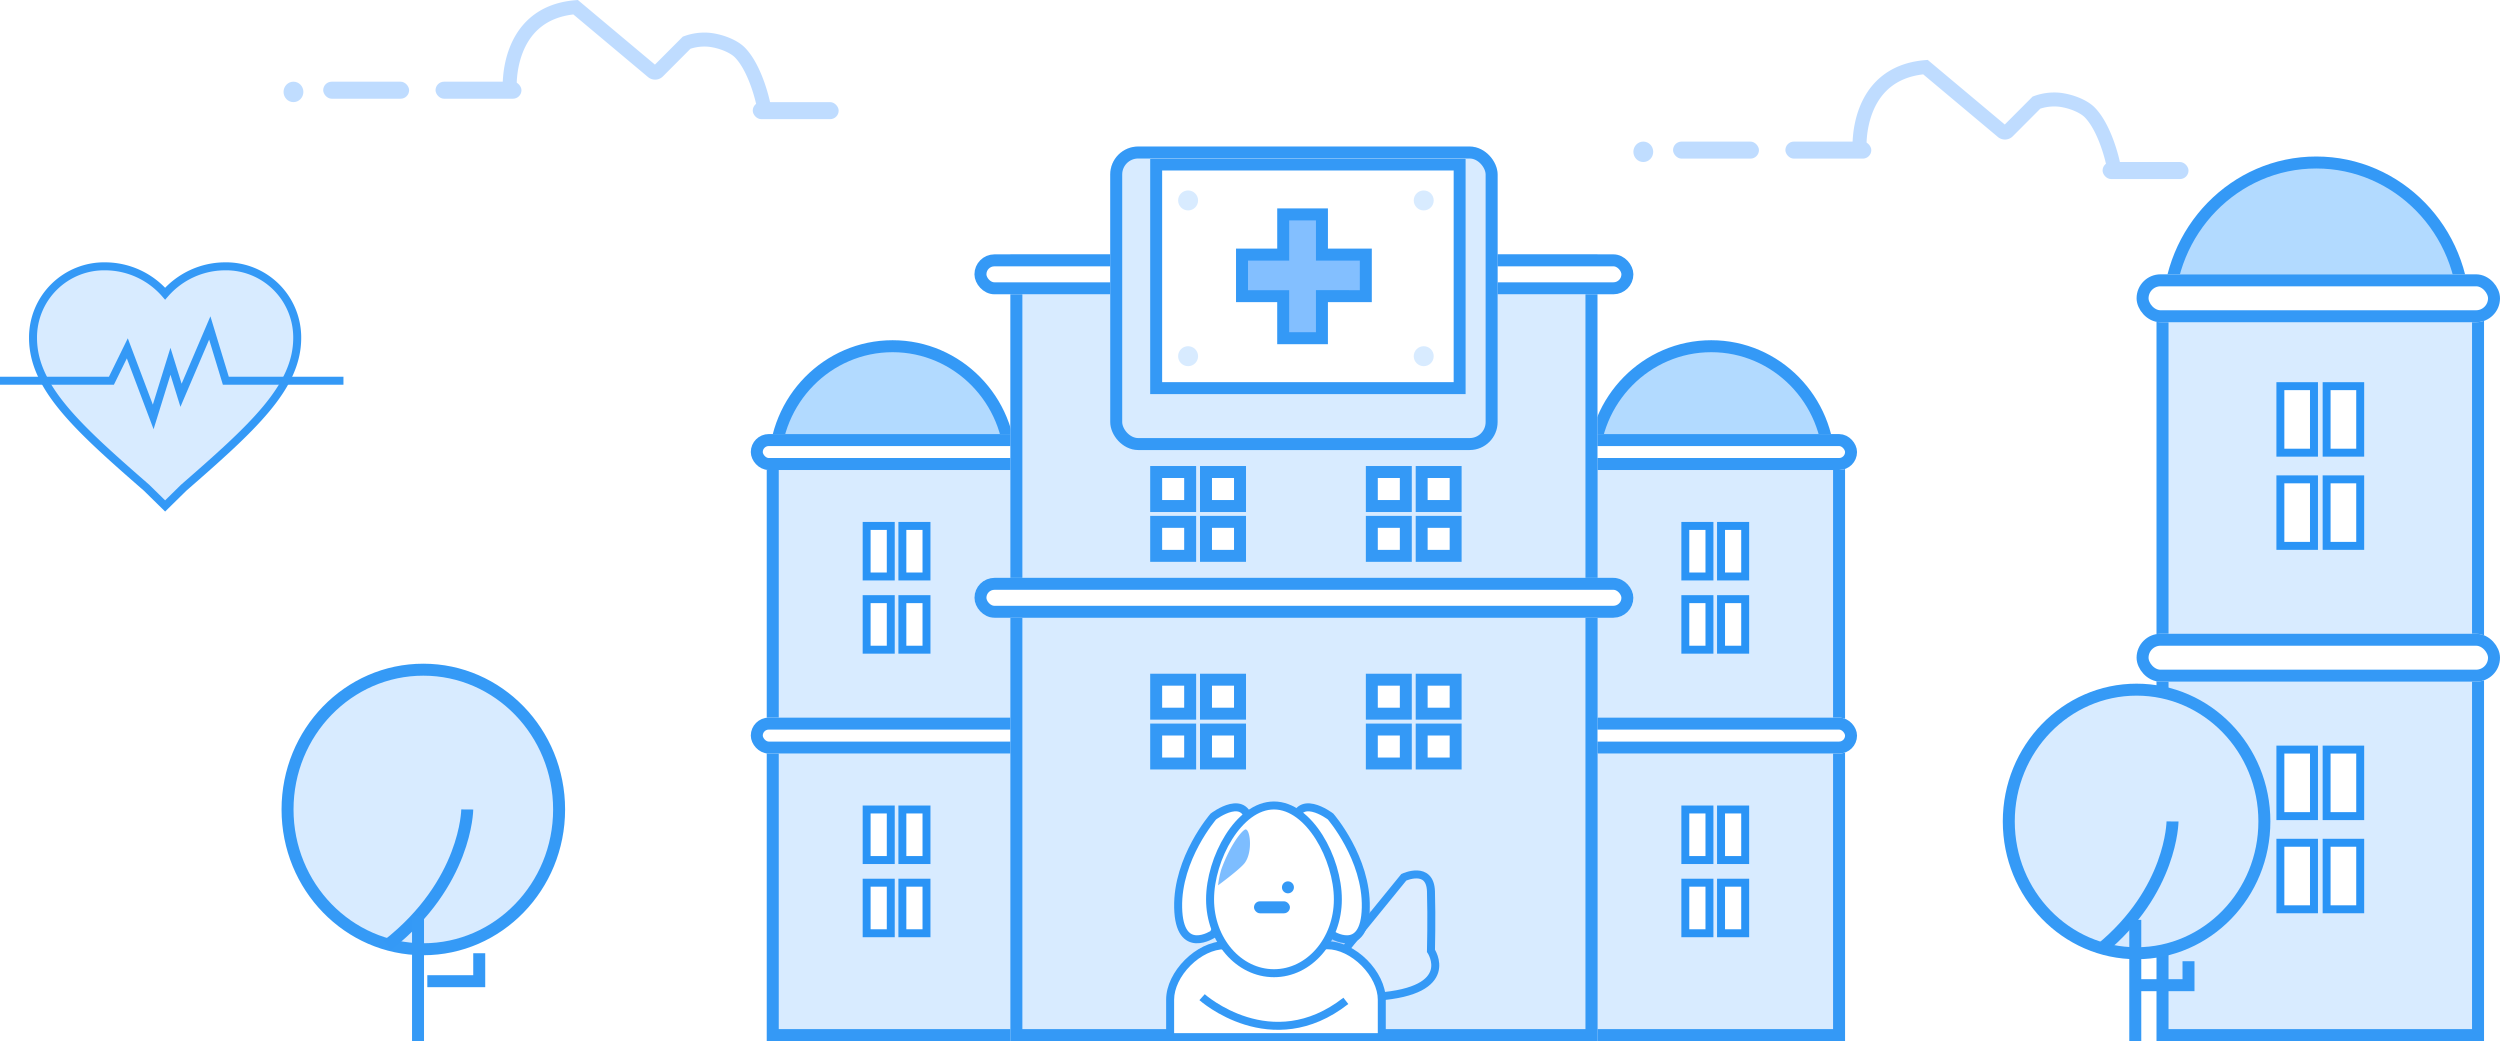 <svg xmlns="http://www.w3.org/2000/svg" xmlns:xlink="http://www.w3.org/1999/xlink" viewBox="0 0 626 260.69">
  <defs>
    <style>
      .cls-1 {
        fill: #b2daff;
      }

      .cls-1, .cls-14, .cls-15, .cls-19, .cls-2, .cls-20, .cls-3, .cls-6, .cls-8 {
        stroke: #3499f6;
      }

      .cls-1, .cls-13, .cls-14, .cls-15, .cls-16, .cls-19, .cls-2, .cls-20, .cls-3, .cls-4, .cls-5, .cls-6, .cls-7, .cls-8 {
        stroke-miterlimit: 10;
      }

      .cls-1, .cls-2, .cls-3, .cls-5, .cls-6, .cls-7, .cls-8 {
        stroke-width: 3px;
      }

      .cls-2, .cls-20, .cls-5, .cls-9 {
        fill: #d8ebff;
      }

      .cls-15, .cls-16, .cls-3, .cls-4 {
        fill: #fff;
      }

      .cls-4 {
        stroke: #2a94f6;
      }

      .cls-14, .cls-15, .cls-19, .cls-20, .cls-4 {
        stroke-width: 2px;
      }

      .cls-5, .cls-7 {
        stroke: #359af6;
      }

      .cls-13, .cls-19, .cls-22, .cls-6, .cls-7 {
        fill: none;
      }

      .cls-8 {
        fill: #83bfff;
      }

      .cls-10 {
        fill: #b4d6ff;
      }

      .cls-11 {
        fill: #c0ddff;
      }

      .cls-12 {
        fill: #bfdcff;
      }

      .cls-13 {
        stroke: #bfdcff;
        stroke-width: 3.5px;
      }

      .cls-14 {
        fill: #ddedff;
      }

      .cls-17 {
        fill: #7dbdff;
      }

      .cls-18, .cls-23 {
        fill: #3499f6;
      }

      .cls-21, .cls-23 {
        stroke: none;
      }

      .cls-24 {
        filter: url(#Rectangle_5);
      }
    </style>
    <filter id="Rectangle_5" x="278" y="30.69" width="97" height="82" filterUnits="userSpaceOnUse">
      <feOffset dy="6" input="SourceAlpha"/>
      <feGaussianBlur result="blur"/>
      <feFlood flood-color="#b2daff"/>
      <feComposite operator="in" in2="blur"/>
      <feComposite in="SourceGraphic"/>
    </filter>
  </defs>
  <g id="Group_1" data-name="Group 1" transform="translate(-49 -1073.31)">
    <g id="PRÉDIO_01" transform="translate(584 1114)">
      <ellipse id="Oval" class="cls-1" cx="37" cy="38" rx="37" ry="38" transform="translate(8)"/>
      <g id="Rectangle" class="cls-2" transform="translate(5 36)">
        <rect class="cls-21" width="82" height="184"/>
        <rect class="cls-22" x="1.5" y="1.5" width="79" height="181"/>
      </g>
      <g id="Rectangle_2" data-name="Rectangle 2" class="cls-3" transform="translate(0 28)">
        <rect class="cls-21" width="91" height="12" rx="6"/>
        <rect class="cls-22" x="1.5" y="1.5" width="88" height="9" rx="4.5"/>
      </g>
      <g id="Rectangle_2_Copy" data-name="Rectangle 2 Copy" class="cls-3" transform="translate(0 118)">
        <rect class="cls-21" width="91" height="12" rx="6"/>
        <rect class="cls-22" x="1.5" y="1.5" width="88" height="9" rx="4.5"/>
      </g>
      <g id="WINDOW" transform="translate(35 55)">
        <g id="Rectangle_3" data-name="Rectangle 3" class="cls-4">
          <rect class="cls-21" width="10.421" height="18.667"/>
          <rect class="cls-22" x="1" y="1" width="8.421" height="16.667"/>
        </g>
        <g id="Rectangle_3_Copy" data-name="Rectangle 3 Copy" class="cls-4" transform="translate(11.579)">
          <rect class="cls-21" width="10.421" height="18.667"/>
          <rect class="cls-22" x="1" y="1" width="8.421" height="16.667"/>
        </g>
        <g id="Rectangle_3_Copy_3" data-name="Rectangle 3 Copy 3" class="cls-4" transform="translate(0 23.333)">
          <rect class="cls-21" width="10.421" height="18.667"/>
          <rect class="cls-22" x="1" y="1" width="8.421" height="16.667"/>
        </g>
        <g id="Rectangle_3_Copy_2" data-name="Rectangle 3 Copy 2" class="cls-4" transform="translate(11.579 23.333)">
          <rect class="cls-21" width="10.421" height="18.667"/>
          <rect class="cls-22" x="1" y="1" width="8.421" height="16.667"/>
        </g>
      </g>
      <g id="WINDOW_2" data-name="WINDOW 2" transform="translate(35 146)">
        <g id="Rectangle_3-2" data-name="Rectangle 3" class="cls-4">
          <rect class="cls-21" width="10.421" height="18.667"/>
          <rect class="cls-22" x="1" y="1" width="8.421" height="16.667"/>
        </g>
        <g id="Rectangle_3_Copy-2" data-name="Rectangle 3 Copy" class="cls-4" transform="translate(11.579)">
          <rect class="cls-21" width="10.421" height="18.667"/>
          <rect class="cls-22" x="1" y="1" width="8.421" height="16.667"/>
        </g>
        <g id="Rectangle_3_Copy_3-2" data-name="Rectangle 3 Copy 3" class="cls-4" transform="translate(0 23.333)">
          <rect class="cls-21" width="10.421" height="18.667"/>
          <rect class="cls-22" x="1" y="1" width="8.421" height="16.667"/>
        </g>
        <g id="Rectangle_3_Copy_2-2" data-name="Rectangle 3 Copy 2" class="cls-4" transform="translate(11.579 23.333)">
          <rect class="cls-21" width="10.421" height="18.667"/>
          <rect class="cls-22" x="1" y="1" width="8.421" height="16.667"/>
        </g>
      </g>
    </g>
    <g id="PRÉDIO_01_Copy" data-name="PRÉDIO_01 Copy" transform="translate(237 1160)">
      <ellipse id="Oval-2" data-name="Oval" class="cls-1" cx="29.5" cy="30" rx="29.5" ry="30" transform="translate(6)"/>
      <g id="Rectangle-2" data-name="Rectangle" class="cls-2" transform="translate(4 28)">
        <rect class="cls-21" width="65" height="146"/>
        <rect class="cls-22" x="1.5" y="1.5" width="62" height="143"/>
      </g>
      <g id="Rectangle_2-2" data-name="Rectangle 2" class="cls-3" transform="translate(0 22)">
        <rect class="cls-21" width="72" height="9" rx="4.5"/>
        <rect class="cls-22" x="1.5" y="1.5" width="69" height="6" rx="3"/>
      </g>
      <g id="Rectangle_2_Copy-2" data-name="Rectangle 2 Copy" class="cls-3" transform="translate(0 93)">
        <rect class="cls-21" width="72" height="9" rx="4.5"/>
        <rect class="cls-22" x="1.5" y="1.5" width="69" height="6" rx="3"/>
      </g>
      <g id="WINDOW-2" data-name="WINDOW" transform="translate(28 44)">
        <g id="Rectangle_3-3" data-name="Rectangle 3" class="cls-4">
          <rect class="cls-21" width="8.053" height="14.667"/>
          <rect class="cls-22" x="1" y="1" width="6.053" height="12.667"/>
        </g>
        <g id="Rectangle_3_Copy-3" data-name="Rectangle 3 Copy" class="cls-4" transform="translate(8.947)">
          <rect class="cls-21" width="8.053" height="14.667"/>
          <rect class="cls-22" x="1" y="1" width="6.053" height="12.667"/>
        </g>
        <g id="Rectangle_3_Copy_3-3" data-name="Rectangle 3 Copy 3" class="cls-4" transform="translate(0 18.333)">
          <rect class="cls-21" width="8.053" height="14.667"/>
          <rect class="cls-22" x="1" y="1" width="6.053" height="12.667"/>
        </g>
        <g id="Rectangle_3_Copy_2-3" data-name="Rectangle 3 Copy 2" class="cls-4" transform="translate(8.947 18.333)">
          <rect class="cls-21" width="8.053" height="14.667"/>
          <rect class="cls-22" x="1" y="1" width="6.053" height="12.667"/>
        </g>
      </g>
      <g id="WINDOW_2-2" data-name="WINDOW 2" transform="translate(28 115)">
        <g id="Rectangle_3-4" data-name="Rectangle 3" class="cls-4">
          <rect class="cls-21" width="8.053" height="14.667"/>
          <rect class="cls-22" x="1" y="1" width="6.053" height="12.667"/>
        </g>
        <g id="Rectangle_3_Copy-4" data-name="Rectangle 3 Copy" class="cls-4" transform="translate(8.947)">
          <rect class="cls-21" width="8.053" height="14.667"/>
          <rect class="cls-22" x="1" y="1" width="6.053" height="12.667"/>
        </g>
        <g id="Rectangle_3_Copy_3-4" data-name="Rectangle 3 Copy 3" class="cls-4" transform="translate(0 18.333)">
          <rect class="cls-21" width="8.053" height="14.667"/>
          <rect class="cls-22" x="1" y="1" width="6.053" height="12.667"/>
        </g>
        <g id="Rectangle_3_Copy_2-4" data-name="Rectangle 3 Copy 2" class="cls-4" transform="translate(8.947 18.333)">
          <rect class="cls-21" width="8.053" height="14.667"/>
          <rect class="cls-22" x="1" y="1" width="6.053" height="12.667"/>
        </g>
      </g>
    </g>
    <g id="PRÉDIO_01_Copy_2" data-name="PRÉDIO_01 Copy 2" transform="translate(442 1160)">
      <ellipse id="Oval-3" data-name="Oval" class="cls-1" cx="29.5" cy="30" rx="29.5" ry="30" transform="translate(6)"/>
      <g id="Rectangle-3" data-name="Rectangle" class="cls-2" transform="translate(4 28)">
        <rect class="cls-21" width="65" height="146"/>
        <rect class="cls-22" x="1.5" y="1.5" width="62" height="143"/>
      </g>
      <g id="Rectangle_2-3" data-name="Rectangle 2" class="cls-3" transform="translate(0 22)">
        <rect class="cls-21" width="72" height="9" rx="4.5"/>
        <rect class="cls-22" x="1.5" y="1.5" width="69" height="6" rx="3"/>
      </g>
      <g id="Rectangle_2_Copy-3" data-name="Rectangle 2 Copy" class="cls-3" transform="translate(0 93)">
        <rect class="cls-21" width="72" height="9" rx="4.5"/>
        <rect class="cls-22" x="1.5" y="1.5" width="69" height="6" rx="3"/>
      </g>
      <g id="WINDOW-3" data-name="WINDOW" transform="translate(28 44)">
        <g id="Rectangle_3-5" data-name="Rectangle 3" class="cls-4">
          <rect class="cls-21" width="8.053" height="14.667"/>
          <rect class="cls-22" x="1" y="1" width="6.053" height="12.667"/>
        </g>
        <g id="Rectangle_3_Copy-5" data-name="Rectangle 3 Copy" class="cls-4" transform="translate(8.947)">
          <rect class="cls-21" width="8.053" height="14.667"/>
          <rect class="cls-22" x="1" y="1" width="6.053" height="12.667"/>
        </g>
        <g id="Rectangle_3_Copy_3-5" data-name="Rectangle 3 Copy 3" class="cls-4" transform="translate(0 18.333)">
          <rect class="cls-21" width="8.053" height="14.667"/>
          <rect class="cls-22" x="1" y="1" width="6.053" height="12.667"/>
        </g>
        <g id="Rectangle_3_Copy_2-5" data-name="Rectangle 3 Copy 2" class="cls-4" transform="translate(8.947 18.333)">
          <rect class="cls-21" width="8.053" height="14.667"/>
          <rect class="cls-22" x="1" y="1" width="6.053" height="12.667"/>
        </g>
      </g>
      <g id="WINDOW_2-3" data-name="WINDOW 2" transform="translate(28 115)">
        <g id="Rectangle_3-6" data-name="Rectangle 3" class="cls-4">
          <rect class="cls-21" width="8.053" height="14.667"/>
          <rect class="cls-22" x="1" y="1" width="6.053" height="12.667"/>
        </g>
        <g id="Rectangle_3_Copy-6" data-name="Rectangle 3 Copy" class="cls-4" transform="translate(8.947)">
          <rect class="cls-21" width="8.053" height="14.667"/>
          <rect class="cls-22" x="1" y="1" width="6.053" height="12.667"/>
        </g>
        <g id="Rectangle_3_Copy_3-6" data-name="Rectangle 3 Copy 3" class="cls-4" transform="translate(0 18.333)">
          <rect class="cls-21" width="8.053" height="14.667"/>
          <rect class="cls-22" x="1" y="1" width="6.053" height="12.667"/>
        </g>
        <g id="Rectangle_3_Copy_2-6" data-name="Rectangle 3 Copy 2" class="cls-4" transform="translate(8.947 18.333)">
          <rect class="cls-21" width="8.053" height="14.667"/>
          <rect class="cls-22" x="1" y="1" width="6.053" height="12.667"/>
        </g>
      </g>
    </g>
    <g id="ÁRVORE_2" data-name="ÁRVORE 2" transform="translate(552 1246)">
      <ellipse id="Oval_2" data-name="Oval 2" class="cls-5" cx="32" cy="33" rx="32" ry="33" transform="translate(0)"/>
      <path id="Path_2" data-name="Path 2" class="cls-6" d="M18,0S17.874,17.388,0,32" transform="translate(23 33)"/>
      <path id="Path_3" data-name="Path 3" class="cls-7" d="M1.673.646V31" transform="translate(30 57)"/>
      <path id="Path_4" data-name="Path 4" class="cls-6" d="M0,6H12V0" transform="translate(33 68)"/>
    </g>
    <g id="HOSPITAL" transform="translate(293 1104)">
      <g id="Rectangle_4" data-name="Rectangle 4" class="cls-2" transform="translate(9 33)">
        <rect class="cls-21" width="147" height="197"/>
        <rect class="cls-22" x="1.5" y="1.5" width="144" height="194"/>
      </g>
      <g id="WINDOWS" transform="translate(44 86)">
        <g id="Rectangle_7" data-name="Rectangle 7" class="cls-3">
          <rect class="cls-21" width="11.52" height="11.52"/>
          <rect class="cls-22" x="1.5" y="1.5" width="8.52" height="8.52"/>
        </g>
        <g id="Rectangle_7_Copy" data-name="Rectangle 7 Copy" class="cls-3" transform="translate(12.48)">
          <rect class="cls-21" width="11.52" height="11.52"/>
          <rect class="cls-22" x="1.5" y="1.5" width="8.52" height="8.52"/>
        </g>
        <g id="Rectangle_7_Copy_3" data-name="Rectangle 7 Copy 3" class="cls-3" transform="translate(0 12.48)">
          <rect class="cls-21" width="11.52" height="11.52"/>
          <rect class="cls-22" x="1.5" y="1.5" width="8.52" height="8.52"/>
        </g>
        <g id="Rectangle_7_Copy_2" data-name="Rectangle 7 Copy 2" class="cls-3" transform="translate(12.48 12.48)">
          <rect class="cls-21" width="11.52" height="11.52"/>
          <rect class="cls-22" x="1.5" y="1.5" width="8.52" height="8.52"/>
        </g>
      </g>
      <g id="WINDOWS_Copy" data-name="WINDOWS Copy" transform="translate(98 86)">
        <g id="Rectangle_7-2" data-name="Rectangle 7" class="cls-3">
          <rect class="cls-21" width="11.52" height="11.52"/>
          <rect class="cls-22" x="1.5" y="1.5" width="8.52" height="8.52"/>
        </g>
        <g id="Rectangle_7_Copy-2" data-name="Rectangle 7 Copy" class="cls-3" transform="translate(12.48)">
          <rect class="cls-21" width="11.52" height="11.52"/>
          <rect class="cls-22" x="1.5" y="1.5" width="8.52" height="8.52"/>
        </g>
        <g id="Rectangle_7_Copy_3-2" data-name="Rectangle 7 Copy 3" class="cls-3" transform="translate(0 12.48)">
          <rect class="cls-21" width="11.52" height="11.52"/>
          <rect class="cls-22" x="1.5" y="1.5" width="8.52" height="8.52"/>
        </g>
        <g id="Rectangle_7_Copy_2-2" data-name="Rectangle 7 Copy 2" class="cls-3" transform="translate(12.48 12.48)">
          <rect class="cls-21" width="11.52" height="11.52"/>
          <rect class="cls-22" x="1.5" y="1.5" width="8.52" height="8.52"/>
        </g>
      </g>
      <g id="WINDOWS_Copy_3" data-name="WINDOWS Copy 3" transform="translate(44 138)">
        <g id="Rectangle_7-3" data-name="Rectangle 7" class="cls-3">
          <rect class="cls-21" width="11.52" height="11.52"/>
          <rect class="cls-22" x="1.5" y="1.5" width="8.52" height="8.52"/>
        </g>
        <g id="Rectangle_7_Copy-3" data-name="Rectangle 7 Copy" class="cls-3" transform="translate(12.48)">
          <rect class="cls-21" width="11.52" height="11.52"/>
          <rect class="cls-22" x="1.5" y="1.5" width="8.52" height="8.52"/>
        </g>
        <g id="Rectangle_7_Copy_3-3" data-name="Rectangle 7 Copy 3" class="cls-3" transform="translate(0 12.48)">
          <rect class="cls-21" width="11.52" height="11.52"/>
          <rect class="cls-22" x="1.5" y="1.5" width="8.52" height="8.52"/>
        </g>
        <g id="Rectangle_7_Copy_2-3" data-name="Rectangle 7 Copy 2" class="cls-3" transform="translate(12.48 12.48)">
          <rect class="cls-21" width="11.52" height="11.52"/>
          <rect class="cls-22" x="1.5" y="1.5" width="8.52" height="8.52"/>
        </g>
      </g>
      <g id="WINDOWS_Copy_2" data-name="WINDOWS Copy 2" transform="translate(98 138)">
        <g id="Rectangle_7-4" data-name="Rectangle 7" class="cls-3">
          <rect class="cls-21" width="11.52" height="11.52"/>
          <rect class="cls-22" x="1.5" y="1.5" width="8.52" height="8.52"/>
        </g>
        <g id="Rectangle_7_Copy-4" data-name="Rectangle 7 Copy" class="cls-3" transform="translate(12.48)">
          <rect class="cls-21" width="11.52" height="11.52"/>
          <rect class="cls-22" x="1.5" y="1.5" width="8.52" height="8.52"/>
        </g>
        <g id="Rectangle_7_Copy_3-4" data-name="Rectangle 7 Copy 3" class="cls-3" transform="translate(0 12.48)">
          <rect class="cls-21" width="11.52" height="11.52"/>
          <rect class="cls-22" x="1.5" y="1.5" width="8.52" height="8.52"/>
        </g>
        <g id="Rectangle_7_Copy_2-4" data-name="Rectangle 7 Copy 2" class="cls-3" transform="translate(12.48 12.48)">
          <rect class="cls-21" width="11.52" height="11.52"/>
          <rect class="cls-22" x="1.5" y="1.5" width="8.52" height="8.52"/>
        </g>
      </g>
      <g id="Rectangle_2-4" data-name="Rectangle 2" class="cls-3" transform="translate(0 33)">
        <rect class="cls-21" width="165" height="10" rx="5"/>
        <rect class="cls-22" x="1.5" y="1.5" width="162" height="7" rx="3.5"/>
      </g>
      <g id="Rectangle_2_Copy_2" data-name="Rectangle 2 Copy 2" class="cls-3" transform="translate(0 114)">
        <rect class="cls-21" width="165" height="10" rx="5"/>
        <rect class="cls-22" x="1.5" y="1.5" width="162" height="7" rx="3.5"/>
      </g>
      <g class="cls-24" transform="matrix(1, 0, 0, 1, -244, -30.69)">
        <g id="Rectangle_5-2" data-name="Rectangle 5" class="cls-2" transform="translate(278 30.69)">
          <rect class="cls-21" width="97" height="76" rx="7"/>
          <rect class="cls-22" x="1.5" y="1.5" width="94" height="73" rx="5.5"/>
        </g>
      </g>
      <g id="Rectangle_6" data-name="Rectangle 6" class="cls-3" transform="translate(44 9)">
        <rect class="cls-21" width="79" height="59"/>
        <rect class="cls-22" x="1.5" y="1.5" width="76" height="56"/>
      </g>
      <path id="Path_5" data-name="Path 5" class="cls-8" d="M0,10.068H10.315V0h9.7V10.068H31v10.4H20.011V31h-9.7V20.471H0Z" transform="translate(67 23)"/>
      <circle id="Oval_3" data-name="Oval 3" class="cls-9" cx="2.5" cy="2.5" r="2.5" transform="translate(110 17)"/>
      <circle id="Oval_3_Copy" data-name="Oval 3 Copy" class="cls-9" cx="2.5" cy="2.5" r="2.5" transform="translate(110 56)"/>
      <circle id="Oval_3_Copy_2" data-name="Oval 3 Copy 2" class="cls-9" cx="2.5" cy="2.5" r="2.5" transform="translate(51 56)"/>
      <circle id="Oval_3_Copy_3" data-name="Oval 3 Copy 3" class="cls-9" cx="2.5" cy="2.5" r="2.5" transform="translate(51 17)"/>
      <path id="Rectangle_8" data-name="Rectangle 8" class="cls-10" d="M19.5,0h0A19.5,19.5,0,0,1,39,19.5V39a0,0,0,0,1,0,0H0a0,0,0,0,1,0,0V19.5A19.5,19.5,0,0,1,19.5,0Z" transform="translate(63 188)"/>
    </g>
    <g id="ÁRVORE_2-2" data-name="ÁRVORE 2" transform="translate(121 1241)">
      <ellipse id="Oval_2-2" data-name="Oval 2" class="cls-5" cx="34" cy="35" rx="34" ry="35" transform="translate(0)"/>
      <path id="Path_2-2" data-name="Path 2" class="cls-6" d="M20,0S19.86,18.475,0,34" transform="translate(25 35)"/>
      <path id="Path_3-2" data-name="Path 3" class="cls-7" d="M1.673.667V32" transform="translate(31 61)"/>
      <path id="Path_4-2" data-name="Path 4" class="cls-6" d="M0,7H13V0" transform="translate(35 71)"/>
    </g>
    <g id="CLOUD_Copy" data-name="CLOUD Copy" transform="translate(120 1075)">
      <ellipse id="Oval_9" data-name="Oval 9" class="cls-11" cx="2.482" cy="2.559" rx="2.482" ry="2.559" transform="translate(0 18.765)"/>
      <rect id="Rectangle_21_Copy" data-name="Rectangle 21 Copy" class="cls-12" width="21.512" height="4.265" rx="2.132" transform="translate(38.06 18.765)"/>
      <rect id="Rectangle_21_Copy_3" data-name="Rectangle 21 Copy 3" class="cls-12" width="21.512" height="4.265" rx="2.132" transform="translate(9.929 18.765)"/>
      <rect id="Rectangle_21_Copy_2" data-name="Rectangle 21 Copy 2" class="cls-12" width="21.512" height="4.265" rx="2.132" transform="translate(117.488 23.882)"/>
      <path id="Path_16" data-name="Path 16" class="cls-13" d="M.079,20.543S-1.146,1.624,16.567.115L35.837,16.271a1,1,0,0,0,1.351-.06L44.374,9a13.087,13.087,0,0,1,5.6-.731c2.751.28,6.129,1.534,7.768,3.221,4.291,4.419,6.367,14.43,6.158,15.2" transform="translate(56.561)"/>
    </g>
    <g id="CLOUD_Copy_2" data-name="CLOUD Copy 2" transform="translate(458 1090)">
      <ellipse id="Oval_9-2" data-name="Oval 9" class="cls-11" cx="2.482" cy="2.559" rx="2.482" ry="2.559" transform="translate(0 18.765)"/>
      <rect id="Rectangle_21_Copy-2" data-name="Rectangle 21 Copy" class="cls-12" width="21.512" height="4.265" rx="2.132" transform="translate(38.06 18.765)"/>
      <rect id="Rectangle_21_Copy_3-2" data-name="Rectangle 21 Copy 3" class="cls-12" width="21.512" height="4.265" rx="2.132" transform="translate(9.929 18.765)"/>
      <rect id="Rectangle_21_Copy_2-2" data-name="Rectangle 21 Copy 2" class="cls-12" width="21.512" height="4.265" rx="2.132" transform="translate(117.488 23.882)"/>
      <path id="Path_16-2" data-name="Path 16" class="cls-13" d="M.079,20.543S-1.146,1.624,16.567.115L35.837,16.271a1,1,0,0,0,1.351-.06L44.374,9a13.087,13.087,0,0,1,5.6-.731c2.751.28,6.129,1.534,7.768,3.221,4.291,4.419,6.367,14.43,6.158,15.2" transform="translate(56.561)"/>
    </g>
    <g id="DOG" transform="translate(341 1275)">
      <path id="Path_15" data-name="Path 15" class="cls-14" d="M5.819,16.57,18.506.987s6.607-3.1,6.809,3.545,0,14.866,0,14.866,6.734,9.992-13.446,11.475S5.819,16.57,5.819,16.57Z" transform="translate(41 17)"/>
      <path id="Path_13" data-name="Path 13" class="cls-15" d="M8.831,32.166S.275,37.931.008,25.572,8.831,2.76,8.831,2.76s8.646-6.587,9.144,2.547S8.831,32.166,8.831,32.166Z" transform="translate(3 0)"/>
      <path id="Path_13_Copy" data-name="Path 13 Copy" class="cls-15" d="M-8.831,32.166s8.556,5.765,8.824-6.594S-8.831,2.76-8.831,2.76s-8.646-6.587-9.144,2.547S-8.831,32.166-8.831,32.166Z" transform="translate(50 0)"/>
      <g id="Rectangle_20" data-name="Rectangle 20" class="cls-16" transform="translate(0 34)">
        <path class="cls-21" d="M 54 24 L 1 24 L 1 14.622 C 1 13.071 1.403 11.452 2.197 9.809 C 2.956 8.24 4.057 6.71 5.384 5.384 C 6.71 4.057 8.24 2.956 9.809 2.197 C 11.452 1.403 13.071 1 14.622 1 L 40.378 1 C 41.929 1 43.548 1.403 45.191 2.197 C 46.76 2.956 48.29 4.057 49.616 5.384 C 50.943 6.71 52.044 8.24 52.803 9.809 C 53.597 11.452 54 13.071 54 14.622 L 54 24 Z"/>
        <path class="cls-23" d="M 53 23 L 53 14.622 C 53 11.842 51.471 8.652 48.909 6.091 C 46.348 3.529 43.158 2 40.378 2 L 14.622 2 C 11.842 2 8.652 3.529 6.091 6.091 C 3.529 8.652 2 11.842 2 14.622 L 2 23 L 53 23 M 55 25 L 0 25 L 0 14.622 C 0 7.597 7.597 0 14.622 0 L 40.378 0 C 47.403 0 55 7.597 55 14.622 L 55 25 Z"/>
      </g>
      <path id="Oval_7" data-name="Oval 7" class="cls-15" d="M16,42c8.837,0,16-8.278,16-18.489S24.837,0,16,0,0,13.3,0,23.511,7.163,42,16,42Z" transform="translate(11)"/>
      <path id="Path_12" data-name="Path 12" class="cls-17" d="M0,14a23.727,23.727,0,0,1,.812-3.995C2.942,4.145,5.654.638,6.721.049c1.245-.651,2.111,5.345,0,8.29C5.605,9.9,0,14,0,14Z" transform="translate(13 6)"/>
      <circle id="Oval_8" data-name="Oval 8" class="cls-18" cx="1.5" cy="1.5" r="1.5" transform="translate(29 19)"/>
      <rect id="Rectangle_19" data-name="Rectangle 19" class="cls-18" width="9" height="3" rx="1.5" transform="translate(22 24)"/>
      <path id="Path_14" data-name="Path 14" class="cls-19" d="M0,0S17.336,15.523,36,.926" transform="translate(9 48)"/>
    </g>
    <g id="HEART" transform="translate(49 1140)">
      <path id="Fill_1" data-name="Fill 1" class="cls-20" d="M33.077,60l-4.635-4.553C11.242,40.446,0,30.332,0,17.928A17.816,17.816,0,0,1,18.184,0,19.993,19.993,0,0,1,33.077,6.848,19.993,19.993,0,0,1,47.97,0,17.816,17.816,0,0,1,66.154,17.928c0,12.4-11.242,22.518-28.442,37.519Z" transform="translate(8.269)"/>
      <path id="Path_17" data-name="Path 17" class="cls-19" d="M0,13.214H27.9l3.98-8.108,6.483,17.18L42.684,8.342l2.645,8.521L52.527,0l4.019,13.214H86" transform="translate(0 15.429)"/>
    </g>
  </g>
</svg>
